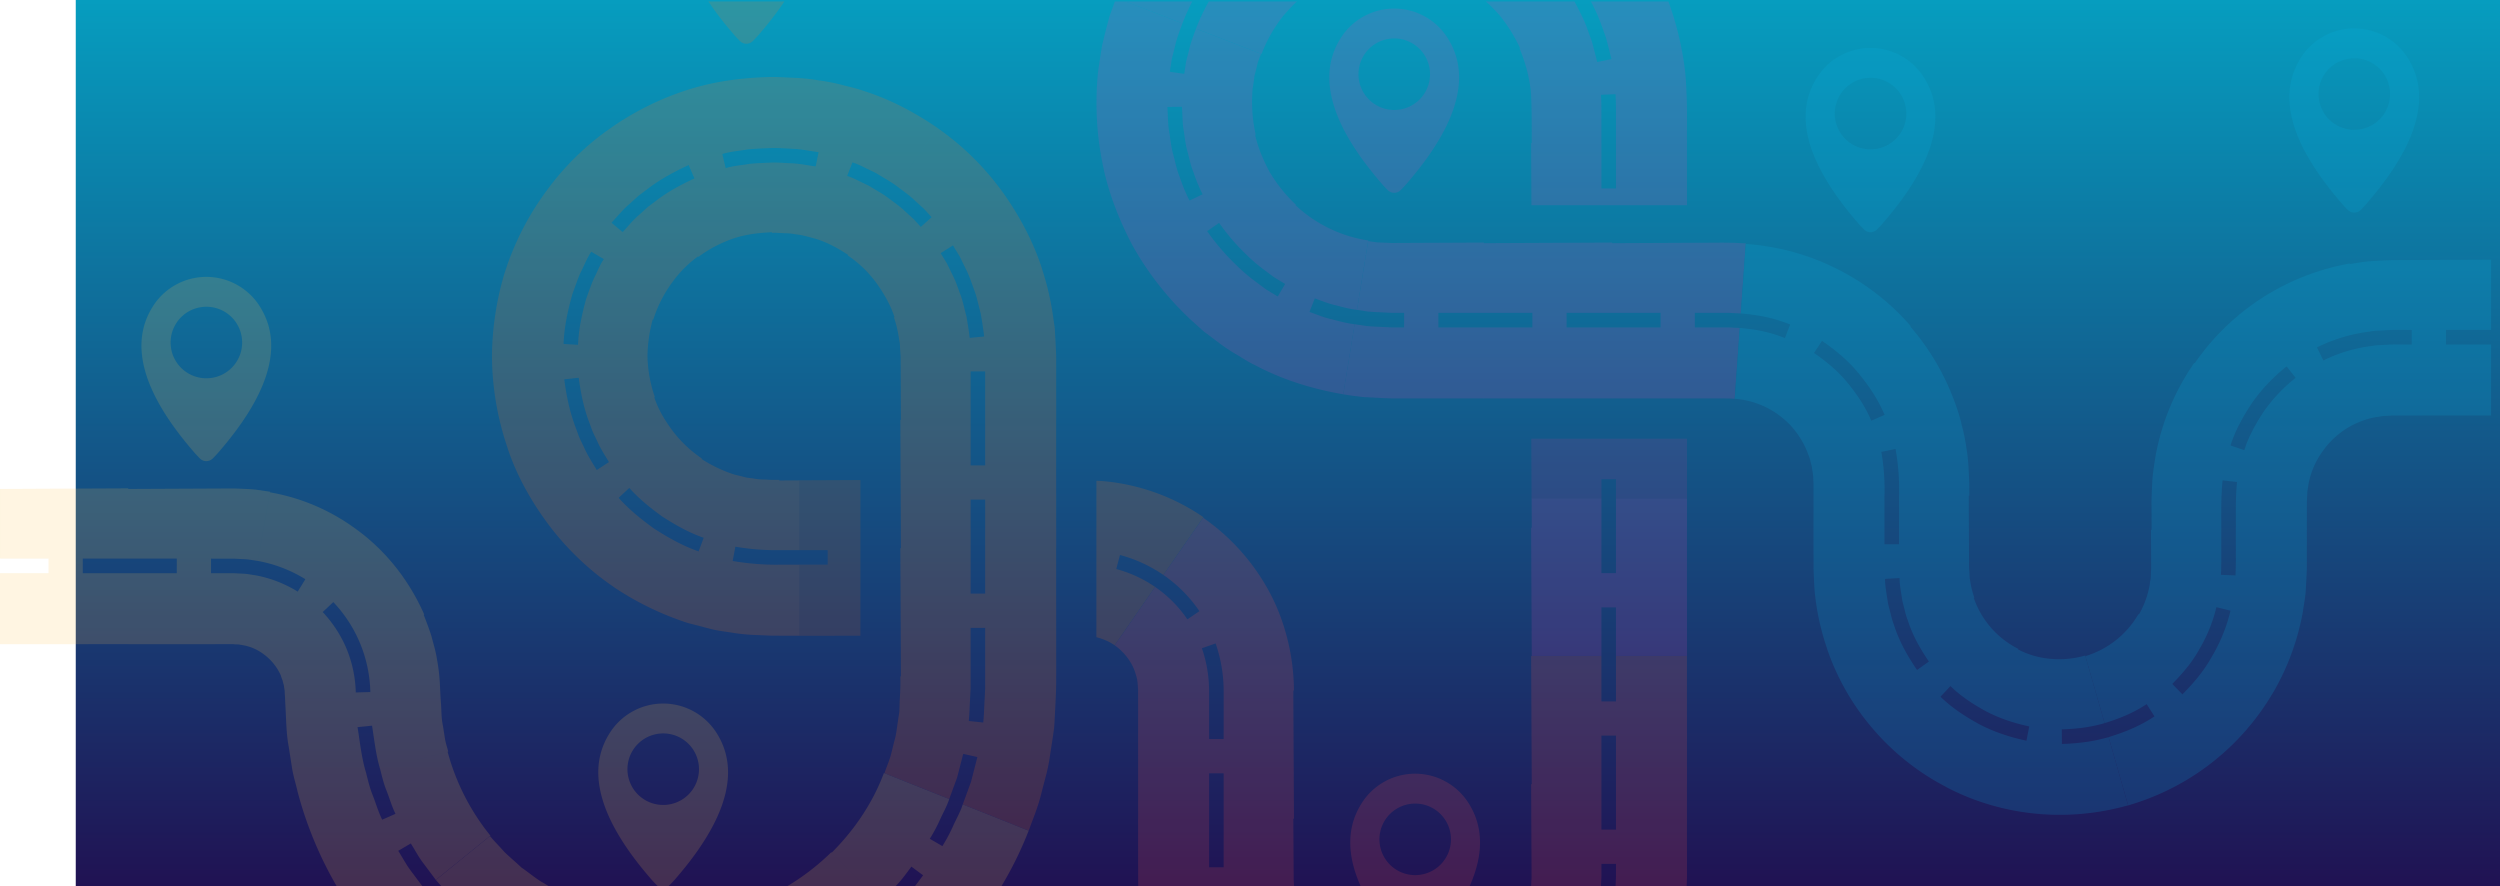 <svg xmlns="http://www.w3.org/2000/svg" xmlns:xlink="http://www.w3.org/1999/xlink" width="1980" height="702" viewBox="0 0 1980 702"><defs><style>.a{fill:url(#a);}.b{fill:url(#b);}.c{clip-path:url(#c);}.d{opacity:0.161;mix-blend-mode:multiply;isolation:isolate;}.e{fill:#f96f14;}.f{fill:#fcc048;}.g{fill:#f65349;}.h{fill:#d344b0;}.i{fill:#07b4e5;}.j,.k{opacity:0.2;}</style><linearGradient id="a" x1="0.5" x2="0.5" y2="1" gradientUnits="objectBoundingBox"><stop offset="0" stop-color="#069dbf"/><stop offset="1" stop-color="#034f60"/></linearGradient><linearGradient id="b" x1="0.5" x2="0.5" y2="1" gradientUnits="objectBoundingBox"><stop offset="0" stop-color="#069dbf"/><stop offset="1" stop-color="#201253"/></linearGradient><clipPath id="c"><rect class="a" width="1973" height="701" transform="translate(0 72)"/></clipPath></defs><g transform="translate(60 -1899)"><rect class="b" width="1920" height="702" transform="translate(0 1899)"/><g class="c" transform="translate(-60 1828)"><g class="d" transform="translate(0 -79.84)"><g transform="translate(389.636 39.557)"><path class="e" d="M1043.805,1058.665c-2.489,9.564-6.3,18.358-9.329,27.027l-52.268-20.805,6.548-17.9,5.052-19.613-11.244-2.513c-1.69,6.573-3.278,12.744-4.817,18.725-2.124,5.8-4.18,11.411-6.243,17.041l-51.28-20.412c1.64-5.278,4.186-10.46,5.5-16.236q1.066-4.3,2.166-8.747a53.566,53.566,0,0,0,1.93-9.1q.677-4.688,1.375-9.527.383-2.414.771-4.867.09-2.494.183-5.025c.166-7.049.877-12.59.632-23.213h.482c-.131-29.61-.311-63.277-.482-101.562h.482c-.131-29.61-.311-63.276-.482-101.561h.482q-.106-22.207-.225-47.528L933,709.8l-.163-1.982-.255-4.01-.188-4.075-.722-4.049a91.5,91.5,0,0,0-3.972-16.521l.458-.153c-2.752-8.662-7.482-17.274-13.407-25.788a92.64,92.64,0,0,0-23.636-23.168l.277-.394c-7.613-4.98-16.14-9.87-26.073-12.852-4.995-1.291-10.095-2.95-15.621-3.441a42.311,42.311,0,0,0-8.384-.839l-4.33-.208-2.289-.137-3.576.016v-.483c-9.62.477-19.063,1.361-29.052,4.468a102.212,102.212,0,0,0-29.266,15.093l-32.985-44.854c9.174-7.035,19.438-12.471,29.9-17.311l-4.572-10.575C753.886,563.725,742.865,569.6,733,577.143l-7.643,5.76-7.186,6.525c-5.054,4.2-9.25,9.547-14.164,14.769l8.834,7.395c4.607-4.857,8.485-9.862,13.2-13.754l6.674-6.073,7.106-5.341,32.7,44.464a90.4,90.4,0,0,0-20.549,20.749A99.72,99.72,0,0,0,737.1,681.029l-53.184-16.467c2.044-5.391,3.768-10.921,6.125-16.183,2.667-5.113,4.651-10.594,7.9-15.39l-9.957-5.8c-3.47,5.169-5.652,11.041-8.495,16.552-2.532,5.66-4.41,11.6-6.582,17.409l-53.7-16.625a222.439,222.439,0,0,1,34.18-66.75,213.435,213.435,0,0,1,46.27-45.956l.027.038a224.924,224.924,0,0,1,67.01-33.652c22.452-6.865,44.657-9.063,64.421-9.461v.046h3.608l4.855.181,9.766.469a141.721,141.721,0,0,1,18.985,2.053,144.018,144.018,0,0,1,18.171,3.511c5.865,1.581,11.74,2.791,17.26,4.792,22.447,7.13,41.73,17.889,58.438,29.326l-32.395,45.993c-5.105-3.813-10.769-6.771-16.313-10.253l-9.016-4.351a70.755,70.755,0,0,0-9.617-4.13l-4.187,10.732a63.5,63.5,0,0,1,8.96,3.851L908.031,575c5.137,3.268,10.414,5.981,15.148,9.534,4.567,3.526,9.426,6.7,13.532,10.785l6.414,5.821c2.009,2.07,3.9,4.259,5.856,6.38l8.565-7.7c-2.1-2.281-4.14-4.626-6.3-6.848l-6.885-6.264c-4.428-4.371-9.625-7.814-14.546-11.588l32.368-45.955a216.035,216.035,0,0,1,53.039,52.785c13.394,19.186,23.365,38.878,29.632,58.273l-.044.015a214.955,214.955,0,0,1,8.9,37.872q.675,4.659,1.338,9.238.277,4.6.551,9.127.218,4.529.432,8.981l.176,4.433.006,3.218c.008,16.9.015,32.626.022,47.271h-.046c.015,38.649.033,72.271.046,101.561h-.046c.015,38.649.033,72.273.046,101.562h-.046c.226,8.607-.532,21.735-1.108,32.713-.179,2.821-.27,5.624-.536,8.392q-.6,4.136-1.19,8.206-1.247,8.128-2.452,15.982a129.429,129.429,0,0,1-3.315,15.257Q1045.661,1051.487,1043.805,1058.665ZM868.014,548.325c-6.143-.849-12.249-2.1-18.427-2.586-6.139-.235-12.519-.821-18.462-.736-6.319.332-12.714.441-19.213,1.121-6.443,1.171-13.25,1.549-20.14,3.649l2.7,11.2c6.419-1.989,12.768-2.283,18.752-3.4,6.063-.625,11.952-.714,17.9-1.046,6.063-.082,11.617.5,17.452.691,5.751.45,11.423,1.638,17.142,2.4ZM980.536,661.6c2,5.414,3.017,11.133,4.594,16.68.976,5.68,1.888,11.394,2.584,17.115l11.469-1.085c-.736-6.151-1.715-12.3-2.78-18.4-1.666-5.974-2.8-12.117-4.936-17.944-2.263-5.956-4.1-12.071-7.2-17.871-1.433-2.947-2.888-5.939-4.376-9l-5.436-8.957-9.741,6.15c1.74,2.86,3.428,5.634,5.075,8.343,1.383,2.853,2.732,5.638,4.059,8.379C976.75,650.391,978.416,656.081,980.536,661.6Zm19.439,263.46h-11.52V972.5l-.433,8.777c-.373,5.837-.418,11.708-1.047,17.519l11.453,1.244c.659-6.091.723-12.241,1.108-18.359l.439-9.181V925.06Zm0-101.562h-11.52v74.435h11.52V823.5Zm0-63.122v-38.44h-11.52v74.435h11.52Zm-333.941-60.16c.6-14.358,3.52-26.784,6.879-39.061l-53.739-16.638a237.849,237.849,0,0,0-9.828,64.592,227.844,227.844,0,0,0,12.508,73.87l53.062-18.548c-4.273-11.669-6.694-23.915-8.316-36.21l11.452-1.259c1.528,11.435,3.754,22.822,7.739,33.667l52.558-18.371a105.267,105.267,0,0,1-5.842-32.489,117.1,117.1,0,0,1,4.136-28.883l-52.724-16.324c-3.089,11.4-5.84,22.919-6.384,36.331Zm22.807,68.76c-1.021-2.8-2.034-5.569-3.05-8.347l52.1-18.212c2.761,8.655,7.644,17.223,13.782,25.587a97.1,97.1,0,0,0,23.906,22.9l-31.366,46c-9.344-6.762-18.4-14.027-26.1-22.658l-8.447,7.833c8.282,9.263,18,17.094,28.055,24.343,10.708,6.868,21.74,13.291,35.292,18.1l4.022-10.8c-12.645-4.467-22.869-10.462-32.824-16.819l31.094-45.6a113.955,113.955,0,0,0,26.285,12.44q3.8.824,7.657,1.869c2.562.768,5.339.755,8.04,1.29a46.358,46.358,0,0,0,8.411.675l4.329.249c1.7.074,4.55,0,6.8.01v.482q29.376-.131,64.279-.308V931.257l-64.279.03v-.046c-2.572-.021-4.462.049-7.538-.045l-9.766-.428a146.06,146.06,0,0,1-19-1.728c-6.188-1.04-12.355-1.62-18.23-3.194l-17.349-4.5A236.545,236.545,0,0,1,706.03,892.9l.026-.037a219.824,219.824,0,0,1-53.751-52.068c-13.747-18.912-24.077-38.466-30.5-57.8l53.1-18.563,3.3,8.99c1.231,2.955,2.741,5.817,4.13,8.783,2.609,6.034,6.312,11.7,10.027,17.841l9.647-6.3c-3.454-5.736-6.924-11-9.331-16.616C691.4,774.372,689.981,771.72,688.84,768.976ZM799.991,872.092a201.9,201.9,0,0,0,36.836,2.939h38.44v-11.52h-38.44a189.7,189.7,0,0,1-34.712-2.742ZM1088.06,808.55V932.472a45.892,45.892,0,0,1,14.509,6.374l32.009-46.206a100.058,100.058,0,0,0-30.8-14.168l2.962-11.133a111.58,111.58,0,0,1,34.4,15.831l31.7-45.767a166.617,166.617,0,0,0-80.039-28.616Z" transform="translate(-609.346 -316.51)"/><g transform="translate(150.114)"><path class="e" d="M937.927,244.139a50.061,50.061,0,0,0-85.766,0c-24.092,39.254,8.041,85.754,33.671,115.228.244.279,2.137,2.362,4.143,4.4a7.245,7.245,0,0,0,10.134,0c2.011-2.041,3.9-4.125,4.15-4.4C929.888,329.893,962.021,283.393,937.927,244.139ZM895.084,300.23a28.328,28.328,0,1,1,28.328-28.33A28.328,28.328,0,0,1,895.084,300.23Z" transform="translate(-843.655 -219.907)"/></g></g><g transform="translate(292.565 708.039)"><path class="f" d="M457.831,1445.745l43.679-35.452c8.27,9.486,16.426,19.06,27.245,28.281l7.666-8.6c-10.353-8.8-18.084-17.935-25.967-26.941l42.854-34.783c3.524,4.223,7.6,8.222,11.462,12.661,4.226,4.093,8.927,7.963,13.481,12.287,5.195,3.528,10.138,7.753,15.781,11.305,5.863,3.172,11.373,7.422,17.982,10.045l-.216.432a175.376,175.376,0,0,0,72.421,17.8l-.017.482a119.322,119.322,0,0,0,18.7-.131c5.922-.465,12.125-.275,18.308-1.67,6.231-1.028,12.737-1.721,19.14-3.811l9.9-2.54,9.857-3.722,19.538,52.135c-5.548,1.832-10.862,4.422-16.6,5.646l-17,4.372,2.4,11.269,17.828-4.582c6.013-1.3,11.6-3.984,17.414-5.916l8.885-3.258c2.916-1.226,5.747-2.713,8.68-4.086l8.914-4.3a67.955,67.955,0,0,0,9.105-4.908l-5.695-10.014a62.847,62.847,0,0,1-8.7,4.688l-8.5,4.1c-2.8,1.308-5.486,2.736-8.265,3.9l-8.461,3.091-19.368-51.683a185.624,185.624,0,0,0,63.379-40.768l38.973,39.76-12.991,11.807c-4.335,3.931-9.281,7.119-13.886,10.722l6.771,9.32c4.835-3.769,10-7.133,14.554-11.245l13.618-12.377,39.347,40.142a308.784,308.784,0,0,1-106.611,67.788l-.017-.043c-5.7,2.075-11.29,4.167-16.846,6.038l-16.753,4.384c-10.932,3.177-21.81,4.6-32.288,6.186-10.452,1.94-20.67,1.985-30.5,2.577a206.194,206.194,0,0,1-27.009.029v-.046a298.5,298.5,0,0,1-123.115-31.1l25.113-50.34c5.744,2.584,11.2,5.808,17.333,7.921,6.093,2.214,12.371,4.5,19.043,6.924l3.4-11.007-18.154-6.608c-5.847-2-11.017-5.093-16.482-7.538-2.618-1.3-5.3-2.471-7.869-3.863l-7.493-4.558c-4.9-3.175-10.217-5.743-14.741-9.481l-6.64,9.414c4.76,3.905,10.317,6.632,15.472,9.955l7.871,4.776c2.695,1.462,5.509,2.7,8.258,4.066l-25.092,50.3A294.982,294.982,0,0,1,457.831,1445.745Zm187.529,50.289,18.205,2.777c6.091.69,12.247.733,18.367,1.123,12.569,1.087,24.874-.267,39.125-.83l-1.129-11.465c-13.458.5-25.6,1.855-37.6.781-5.833-.381-11.7-.4-17.506-1.062l-17.34-2.648ZM887.1,1392.493l9.252,6.865c-4.247,5.683-8.114,11.137-12.669,15.767-4.429,4.722-8.415,9.606-12.988,13.931l39.379,40.175c25.931-25.705,52.225-59.9,69.911-105.223l-52.224-20.789c-1.855,5.87-4.975,11.2-7.51,16.786a130.725,130.725,0,0,1-8.616,16.241l-9.957-5.8a121.6,121.6,0,0,0,8.215-15.489c2.41-5.325,5.416-10.4,7.165-16l-51.729-20.591c-10.1,26.756-25.727,47.374-41.335,63.047l38.635,39.416c4.359-4.116,8.14-8.781,12.37-13.277C879.359,1403.149,883.04,1397.931,887.1,1392.493Zm-205.812,10.292c-25.63-29.474-57.763-75.973-33.672-115.227a50.06,50.06,0,0,1,85.766,0c24.092,39.254-8.04,85.753-33.668,115.227-.247.279-2.138,2.363-4.15,4.4a7.243,7.243,0,0,1-10.135,0C683.427,1405.147,681.534,1403.063,681.291,1402.784Zm9.25-59.136a28.328,28.328,0,1,0-28.329-28.33A28.329,28.329,0,0,0,690.541,1343.648Z" transform="translate(-457.831 -1263.325)"/></g><g transform="translate(882.832 560.847)"><path class="g" d="M1379.165,1134.659l32.035-46.244a97.98,97.98,0,0,1,25.545,25.682l9.516-6.494a109.487,109.487,0,0,0-28.5-28.658l31.43-45.37a168.75,168.75,0,0,1,50.419,55.066c13.312,23.1,21.406,52.278,21.526,81.822h-.482c.131,29.61.311,63.277.482,101.562h-.482q.128,22.039.272,47.168a96.447,96.447,0,0,0,6.145,31.876l-52.237,19.265c-.948-2.72-2.079-5.384-2.887-8.147l-2.148-8.377c-1.714-5.527-2.126-11.322-3.121-17l-11.437,1.387c1.05,6.118,1.541,12.349,3.36,18.312l2.325,9.025c.872,2.978,2.074,5.853,3.1,8.784l-52.738,19.449a220.514,220.514,0,0,1-13.546-74.214c-.02-16.991-.039-32.806-.056-47.531h.046c-.015-38.648-.033-72.272-.046-101.562h.046c-.352-4.738-.355-8.107-1.582-11.741a40,40,0,0,0-3.979-9.831A45.5,45.5,0,0,0,1379.165,1134.659Zm86.294,137.365v-36h-11.52v74.435h11.52Zm-17.224-135.036a103.518,103.518,0,0,1,5.7,33.474V1208.9h11.52v-38.439a115.136,115.136,0,0,0-6.357-37.3Zm43.4,266.126c-7.24-11.223-12.969-21.587-16.807-32.781l51.784-19.1c5.88,16.767,18.789,34.209,38.293,46.657l-.259.407c7.474,5.031,16.475,8.593,26.267,11.211a90.716,90.716,0,0,0,32.465,2.589l4.839,55.465c-11.5.781-23.115.8-34.509-1.035l-1.632,11.4c12.274,1.962,24.769,1.965,37.143,1.108,6.343-.534,12.622-1.707,19.084-2.761l9.705-2.491,5.009-1.3,4.991-1.82-3.789-10.88-4.64,1.705-4.66,1.195-9.007,2.321c-6,.951-11.812,2.06-17.7,2.552l-4.8-54.984a101.37,101.37,0,0,0,27.732-6.96,97.79,97.79,0,0,0,27.171-17.8l37.586,41.073c-2.162,1.907-4.206,3.955-6.457,5.753l-6.933,5.177c-4.461,3.688-9.689,6.238-14.529,9.367l5.628,10.052c5.227-3.345,10.83-6.135,15.651-10.082l7.458-5.583c2.424-1.937,4.635-4.13,6.96-6.186,9.575-8.441,17.682-18.315,25.848-30.1l-9.612-6.35c-7.625,10.968-15.122,20.139-24.014,27.952l-37.26-40.718c13.42-11.989,24.674-30.316,28.735-52.947l54.815,9.753c-.668,5.743-2.675,11.208-3.927,16.83-1.784,5.47-3.779,10.9-5.936,16.233l10.57,4.582c2.335-5.743,4.485-11.595,6.4-17.493,1.38-6.05,3.491-11.954,4.237-18.133l55.341,9.846a218.354,218.354,0,0,1-25.992,70.911,209.813,209.813,0,0,1-41.224,51.136l-.031-.034a220.588,220.588,0,0,1-63.541,40.629c-21.879,9.122-43.7,13.55-63.985,15.6l0-.046a213.489,213.489,0,0,1-75.046-6.542c-22.786-6.193-43.224-15.154-60.321-26.382l.025-.039a219.232,219.232,0,0,1-55.658-50.743c-3.466-4.767-7.191-9.231-10.118-14.124q-4.427-7.312-8.7-14.371c-4.92-9.841-9.8-19.307-13.05-29.054l52.781-19.465c4.164,12.076,10.319,23.277,18.115,35.312Zm8.329,28.172c4.4,4.364,9.036,8.528,13.758,12.54,5.076,3.569,9.708,7.8,15.168,10.8l8.19,4.972c2.764,1.623,5.762,2.865,8.69,4.339,5.8,3.095,12.236,5.23,18.982,7.7l3.6-10.944c-6.275-2.317-12.256-4.276-17.635-7.166-2.713-1.372-5.5-2.5-8.06-4.016l-7.588-4.613c-5.085-2.763-9.358-6.73-14.089-10.02-4.38-3.735-8.688-7.6-12.78-11.649Zm264.257-104.063c-.045,6.111-1.144,11.913-2.023,17.759l-54.339-9.669q.43-3.337,1.033-6.762.131-3.5.266-7.129l.114-1.816.065-.915,0-1.467q-.015-3.019-.029-6.088-.031-6.138-.061-12.476-.12-25.354-.257-54.033h.482c-.131-29.61-.311-63.277-.482-101.561h55.676v35.995h11.521v-35.995h56.21c.015,38.648.033,72.271.046,101.561h-.046q.012,28.987.024,54.291,0,6.336.006,12.455,0,3.06,0,6.066c.02.845-.036,2.292-.093,3.7l-.172,4.125c-.264,5.477-.5,10.859-.93,16.127q-1.173,7.877-2.3,15.466L1773.545,1347c.962-6.306,2.113-12.574,2.184-19.148.151-3.266.3-6.582.459-9.975v-10.128h-11.521V1317.9C1764.516,1321.074,1764.37,1324.173,1764.226,1327.224Zm.441-82.6v36h11.521v-74.435h-11.521Z" transform="translate(-1379.165 -1033.575)"/><g transform="translate(186.578 202.76)"><path class="g" d="M1764.662,1374.292a50.06,50.06,0,0,0-85.766,0c-24.092,39.254,8.041,85.753,33.672,115.228.243.278,2.137,2.361,4.142,4.4a7.244,7.244,0,0,0,10.135,0c2.01-2.041,3.9-4.125,4.149-4.4C1756.622,1460.045,1788.754,1413.546,1764.662,1374.292Zm-42.844,56.09a28.328,28.328,0,1,1,28.33-28.328A28.327,28.327,0,0,1,1721.819,1430.382Z" transform="translate(-1670.39 -1350.059)"/></g></g><g transform="translate(868.391)"><path class="h" d="M1460,300.837a166.926,166.926,0,0,0-15.757,30.858l51.932,20.072a115.451,115.451,0,0,1,17-29.972c7.058-8.259,14.417-15.424,22.25-20.886l.277.395a107.76,107.76,0,0,1,60.855-20.189l.008.483a25.96,25.96,0,0,1,5.065-.044l4.517.232a44.627,44.627,0,0,1,8.771.753c2.828.525,5.705.611,8.405,1.308q4.037,1.1,7.987,1.989c2.638.6,5.037,1.816,7.533,2.592l3.691,1.25,3.451,1.676,6.774,3.191,6.208,3.764,29.679-46.534c-5.093-3.04-10.014-6.36-15.642-8.78l-8.41-4.058-9.183-3.391,3.872-10.851,9.8,3.631,9,4.33c6.015,2.612,11.3,6.136,16.756,9.406a185.447,185.447,0,0,1,29.059,23.016l-8.076,8.215a174.014,174.014,0,0,0-27.177-21.518L1658.7,298.717a120.849,120.849,0,0,1,26.153,22.618,125.827,125.827,0,0,1,16.061,25.855l-.442.193a121.768,121.768,0,0,1,8.9,33.218c.774,8.37.721,27.531.781,41.653h55.193V403.642c-.01-6.325.112-12.95-.371-19.559l11.51-.5c.5,7.234.37,13.688.381,20.03v18.636h56.256c-.215-15.4.616-27.626-1.116-53.041a243.473,243.473,0,0,0-18.465-71.261l-51.5,22.515c2.508,5.655,4.372,11.585,6.575,17.368,1.7,5.948,3.158,11.977,4.687,17.973l-11.288,2.3c-1.449-5.6-2.8-11.233-4.382-16.794-2.081-5.4-3.8-10.944-6.148-16.228-5-10.74-10.463-21.28-18.622-31.969l9.264-6.849c8.684,11.4,14.573,22.681,19.914,34.2l51.545-22.534a247.321,247.321,0,0,0-33.477-54.667,243,243,0,0,0-55.051-48.6l.025-.038-13.033-7.86c-4.545-2.447-9.337-4.658-14.16-7l-7.344-3.449-7.739-2.9c-5.24-1.85-10.49-4.012-16.03-5.554-21.873-6.676-47.17-9.979-72.365-9.663l.976,56.2a190.349,190.349,0,0,1,36.908,2.948l-2.1,11.328a178.752,178.752,0,0,0-34.607-2.756c-11.851.4-23.673,1.466-36.682,4.821l-2.75-11.189c13.878-3.567,26.545-4.735,39.232-5.152l-.977-56.248c-9.921.467-20.219.719-30.8,2.668-10.656,1.282-21.409,4.171-32.526,7.168A241.816,241.816,0,0,0,1464.93,200.2l32.233,46.05c4.978-3.68,10.491-6.569,15.718-9.878,5.445-2.935,11.118-5.452,16.671-8.184l4.491,10.609c-5.182,2.574-10.489,4.912-15.58,7.653-4.875,3.114-10.044,5.789-14.693,9.238-9.565,6.985-18.848,14.412-27.708,24.526l-8.531-7.742c9.454-10.768,19.375-18.75,29.632-26.221l-32.26-46.088c-16.359,11.376-32.171,25.941-46.963,43.49a239.212,239.212,0,0,0-36.874,63.621l52.43,20.264a178.436,178.436,0,0,1,16.863-33.013Z" transform="translate(-1365.407 -158.163)"/><g transform="translate(0 149.098)"><path class="h" d="M1525.345,639.679l4.2-10.73c5.458,1.912,10.786,4.244,16.471,5.428,5.6,1.453,11.178,3.038,16.949,3.667l8.948-54.952a108.264,108.264,0,0,1-57.643-27.954l-37.822,40.2a127.368,127.368,0,0,0,13.728,11.554c2.461,1.809,4.9,3.738,7.507,5.553l8.372,5.08-5.839,9.931-8.93-5.43c-2.79-1.933-5.4-3.989-8.033-5.926a138.248,138.248,0,0,1-14.7-12.372,181.344,181.344,0,0,1-24.259-28.022l9.463-6.571a169.837,169.837,0,0,0,22.691,26.2l38.153-40.548a117.64,117.64,0,0,1-21.464-27.07c-4.935-9.621-8.841-19.024-10.86-28.31l.47-.107a118.883,118.883,0,0,1-2.565-34.506c.1-2.728.793-5.318,1.068-7.931l.5-3.877c.242-1.265.651-2.481.946-3.711q.893-3.7,1.757-7.268l2.495-6.787-51.481-19.9c-2.044,5.57-4.239,11.073-5.516,17.064-.762,2.957-1.538,5.962-2.332,9.04-.481,3.144-.974,6.361-1.482,9.679l-11.4-1.645c.546-3.539,1.076-6.972,1.594-10.33.844-3.291,1.669-6.507,2.481-9.675,1.388-6.409,3.712-12.317,5.911-18.286l-52.473-20.281-5.179,14.342c-1.4,4.976-2.7,10.087-4.027,15.288q-.949,3.909-1.914,7.888l-1.309,8.148c-.781,5.49-1.836,11.069-2.283,16.776a242.367,242.367,0,0,0,4.859,73.239l-.045.01c4.287,19.514,11.928,39.717,22.621,60.078a241.279,241.279,0,0,0,45.066,58l-.031.033q5.541,4.993,11.288,10.171l12.592,9.487a131.705,131.705,0,0,0,13.614,9.026c4.8,2.775,9.445,6.038,14.692,8.421,20.3,10.84,44,18.74,69.892,23.1l9.035-55.479c-6.171-.694-12.143-2.366-18.137-3.926C1536.9,644.2,1531.182,641.739,1525.345,639.679ZM1417.207,514.148c-1.648-5.977-2.079-12.2-3.164-18.291-.887-6.125-.795-12.348-1.226-18.518l11.519-.156c.426,5.77.308,11.6,1.148,17.323,1.037,5.689,1.4,11.515,2.959,17.1,1.64,5.7,2.562,11.593,4.948,17.241a130.052,130.052,0,0,0,7.293,17.657l-10.381,5a140.767,140.767,0,0,1-7.8-18.872C1419.983,526.567,1418.942,520.261,1417.207,514.148Z" transform="translate(-1356.624 -390.886)"/></g><g transform="translate(195.443 341.781)"><path class="h" d="M1958.16,748.478l9.012.015,9.4.469,3.962-55.535c-16.058-.944-22.646-.418-32.234-.495l-26.178.127-47.527.226V692.8c-38.285.172-71.952.351-101.561.483V692.8l-54.034.257-12.476.06-6.087.03c-2.079.017-2.8-.149-4.256-.194l-7.551-.279c-2.455-.233-4.819-.752-7.181-1.037l-8.871,54.476,8.81,1.35c2.959.359,5.98.352,9.028.554l9.345.458h10.148V760h-10.126l-9.956-.473c-3.26-.212-6.489-.225-9.659-.6l-9.442-1.436-9.042,55.525c4.927.723,9.943,1.587,15.068,2.112l15.71.839c2.527.1,5.671.271,7.758.279l6.066,0,12.455-.006,54.291-.024v.046c29.289-.014,62.912-.03,101.561-.046v.046l47.271-.022,26.235-.012c8.416,0,20.58-.1,23.652.3l4-56.068-8.608-.44L1958.16,760h-18V748.478ZM1811.475,760h-74.435V748.478h74.435Zm101.561,0H1838.6V748.478h74.435Z" transform="translate(-1661.687 -691.64)"/></g><g transform="translate(344.267 264.091)"><path class="h" d="M1894.216,619.635c-.075-15.52-.155-31.89-.233-49.258h55.676v36h11.52v-36h56.21c.007,17.439.014,33.8.022,49.258Zm123.219,255.426h-.046c.015,38.649.033,72.272.046,101.562h-56.257v-38.44h-11.52v38.44h-55.193c-.131-29.611-.311-63.278-.482-101.562h.482c-.092-20.75-.208-45.538-.328-70.467H2017.4C2017.415,829.7,2017.427,854.476,2017.436,875.062Zm-56.257,0V836.623h-11.52v74.434h11.52Z" transform="translate(-1893.983 -570.377)"/></g><g transform="translate(184.425 157.617)"><g transform="translate(0 0)"><path class="h" d="M1738.762,428.417a50.06,50.06,0,0,0-85.766,0c-24.092,39.254,8.041,85.753,33.672,115.227.243.279,2.136,2.362,4.142,4.4a7.243,7.243,0,0,0,10.134,0c2.011-2.041,3.9-4.125,4.15-4.4C1730.722,514.17,1762.854,467.671,1738.762,428.417Zm-42.844,56.092a28.328,28.328,0,1,1,28.329-28.33A28.328,28.328,0,0,1,1695.919,484.508Z" transform="translate(-1644.489 -404.184)"/></g></g></g><g transform="translate(1373.899 188.811)"><g transform="translate(56.148)"><path class="i" d="M2327.572,477.105a50.06,50.06,0,0,0-85.766,0c-24.092,39.254,8.041,85.753,33.671,115.228.244.278,2.137,2.362,4.142,4.4a7.244,7.244,0,0,0,10.135,0c2.01-2.041,3.9-4.125,4.15-4.4C2319.531,562.859,2351.664,516.36,2327.572,477.105ZM2284.728,533.2a28.328,28.328,0,1,1,28.329-28.33A28.327,28.327,0,0,1,2284.728,533.2Z" transform="translate(-2233.299 -452.873)"/></g><path class="i" d="M2191.693,840.932l-.034.029a67.989,67.989,0,0,1,12.319,21.117,33.241,33.241,0,0,1,1.938,6.376,36.308,36.308,0,0,1,1.326,6.789,41.669,41.669,0,0,1,.638,7.2c.278,1.435.168,7.668.194,12.148h-.046c.006,14.646.014,30.373.022,47.271q0,3.168,0,6.392v3.238l.147,4.469c.366,6.359.391,12.845,1.331,19.39a196.724,196.724,0,0,0,9.149,39.962l-.043.015a191.588,191.588,0,0,0,33.349,60.171,193.83,193.83,0,0,0,61.058,49.725l26.04-49.815c-10.92-5.993-21.492-12.885-30.443-21.631l7.858-8.426c8.2,8.046,17.92,14.335,27.922,19.848l25.793-49.342a71.2,71.2,0,0,1-35.226-40.329l.457-.155a72.767,72.767,0,0,1-3.469-14.492c-.5-2.379-.248-4.845-.559-7.2-.041-.668-.124-1.017-.147-1.941l-.017-3.233q-.015-3.22-.031-6.389-.12-25.356-.226-47.529h.483q-.017-3.588-.032-7.124c-.025-1.355.032-1.958-.06-3.918l-.226-5.14c-.35-6.829-.6-13.547-1.8-20.12a148.945,148.945,0,0,0-3.782-19.276,143.55,143.55,0,0,0-5.552-18.221,191.113,191.113,0,0,0-35.257-60.15l-41.792,36.051c8.2,9.861,15.646,20.452,21.416,33.868l-10.549,4.633c-5.245-12.231-12.084-21.928-19.591-30.976-7.35-8.867-16.372-16.161-25.792-22.679l6.327-9.629c10.313,7.106,20.143,15.108,28.189,24.783l42.157-36.367a190.325,190.325,0,0,0-130.728-65.144l-3.927,55.053c12.779,1.041,25.558,3.292,39.1,8.748l-4.169,10.74c-12.329-4.993-24.031-7.033-35.748-8l-4,56.113A67.228,67.228,0,0,1,2191.693,840.932Zm107.754,184.986-9.388,6.678c-8.114-11.9-14.3-23.226-18.192-35.478a64.5,64.5,0,0,1-2.7-8.963c-.733-3.034-1.658-6.031-2.223-9.1-.853-6.183-2.2-12.321-2.242-18.583l11.5-.686c.011,5.756,1.295,11.372,2.048,17.048.514,2.815,1.38,5.557,2.045,8.34a56.453,56.453,0,0,0,2.474,8.215C2286.3,1004.607,2292,1014.962,2299.448,1025.919Zm-26.391-168.366a184.782,184.782,0,0,1,2.75,37.036v38.44h-11.521v-38.44a172.734,172.734,0,0,0-2.515-34.724Zm105.866,219.757c-12.971-2.819-24.1-6.623-34.5-12.114l25.569-48.914a67.6,67.6,0,0,0,24.359,7.339,74.545,74.545,0,0,0,28.91-2.457l15.33,53.524c-10.991,3.3-22.46,4.6-33.906,4.961l.114,11.52c12.464-.368,24.969-1.821,36.965-5.406l15.477,54.038c-54.783,15.4-106.445,5.466-144.216-14.541l26.061-49.855c11.36,6,23.527,10.169,37.637,13.213Z" transform="translate(-2145.659 -539.943)"/></g><g transform="translate(1651.635 173.31)"><path class="i" d="M2656.01,1058.887c8.75-8.86,16.951-18.451,23.039-29.391l48.441,28.513a195.793,195.793,0,0,1-114.46,88.812l-15.49-54.082c12.223-3.743,24.266-8.42,36.344-16.4l-6.2-9.712c-11.106,7.36-22.141,11.6-33.318,15.037l-15.2-53.06a72.8,72.8,0,0,0,41.97-33.2l47.981,28.243c-5.561,10.047-13.122,18.823-21.133,26.967Zm49.008-193.422c3.424-10.993,9.171-21.085,15.468-30.644l46.119,32.133a64.779,64.779,0,0,0-10.8,25.8c-.192,2.2-.772,4.285-.9,6.425-.023,2.235-.173,4.072-.336,6.51q.005,11.813.01,22.791h-.045q.005,14.493.011,28.055c.049,1.836-.09,5.385-.237,8.628q-.25,4.853-.5,9.623c-.235,6.361-1.559,12.569-2.409,18.677a195.633,195.633,0,0,1-23.871,64.572l-48.481-28.537a131.345,131.345,0,0,0,15.049-36.915l-11.183-2.768a119.8,119.8,0,0,1-13.794,33.838l-47.565-28a72.232,72.232,0,0,0,8.6-23.926c.139-2.285.966-4.492.822-6.906l.14-3.59.127-1.814c.055-.557.006-2.083.014-3.083q-.061-13.5-.129-27.856h.483q-.052-11.105-.106-22.978c.157-5.624.436-11.677.794-17.638.5-5.994,1.579-12.071,2.514-18.235a188.028,188.028,0,0,1,30.541-73.22l45.681,31.828c-6.908,10.435-13.147,21.5-16.92,33.513Zm-6.695,63.013c.076-12.316-.372-24.753.938-37.756l-11.441-1.347c-1.452,14.737-.916,26.814-1.018,39.1-.119,11.887.267,24.243-.267,35.748l11.512.459C2698.6,952.262,2698.2,940.57,2698.323,928.478Zm123.825-213.509c-5.517.182-11.45.5-17,.86-5.609.381-11.1,1.472-16.489,2.27l9.59,54.353,9.56-1.453,9.791-.523c6.7-.414,12.968-.115,20.009-.208v11.521c-6.859.089-13.641-.2-19.627.2l-8.975.468-8.756,1.341a117.885,117.885,0,0,0-32.615,10.651l-5.067-10.347a129.41,129.41,0,0,1,35.68-11.65l-9.674-54.829a189.291,189.291,0,0,0-122.831,79.059l45.285,31.553a137.579,137.579,0,0,1,27.534-29.1l7.115,9.061a126.062,126.062,0,0,0-25.2,26.625l46.157,32.159a66.179,66.179,0,0,1,43.379-27.828l.008.045c1.9-.171,3.768-.749,5.77-.818,2.031-.033,3.971-.156,6.164-.345l24.48-.012,54.29-.023v-56.21h-35.995V770.268h35.995V714.592l-54.032.256Z" transform="translate(-2579.17 -531.417)"/><g transform="translate(161.543 0)"><path class="i" d="M2925.591,452.911a50.06,50.06,0,0,0-85.766,0c-24.092,39.254,8.041,85.753,33.672,115.227.243.279,2.136,2.362,4.142,4.4a7.243,7.243,0,0,0,10.134,0c2.012-2.041,3.9-4.125,4.15-4.4C2917.551,538.664,2949.683,492.165,2925.591,452.911ZM2882.748,509a28.328,28.328,0,1,1,28.329-28.33A28.328,28.328,0,0,1,2882.748,509Z" transform="translate(-2831.318 -428.678)"/></g></g><g transform="translate(0 370.125)"><g transform="translate(112.021)"><path class="f" d="M270.3,760.115a50.061,50.061,0,0,0-85.767,0c-24.092,39.254,8.041,85.753,33.671,115.228.244.278,2.137,2.362,4.143,4.4a7.243,7.243,0,0,0,10.134,0c2.01-2.041,3.9-4.125,4.15-4.4C262.256,845.869,294.389,799.37,270.3,760.115Zm-42.845,56.091a28.328,28.328,0,1,1,28.33-28.329A28.328,28.328,0,0,1,227.453,816.206Z" transform="translate(-176.024 -735.883)"/></g><path class="f" d="M302.256,1219.711c1.484,5.807,2.811,11.642,5.176,17.361,2.275,5.73,3.971,11.918,6.969,18.007l-10.538,4.655c-3.126-6.376-4.937-12.858-7.314-18.882-2.467-6.014-3.887-12.146-5.447-18.256-3.578-11.786-4.805-24.051-6.755-36.165l11.462-1.161c1.891,11.534,3.017,23.225,6.448,34.442l53.9-13.937c-.809-3.435-2.025-6.728-2.563-10.121s-1.042-6.739-1.551-10.031c-1.5-6.523-1.13-13.1-1.716-19.351q-.165-2.385-.327-4.731-.229-4.957-.454-9.834a147.717,147.717,0,0,0-2.3-19.114c-.932-6.256-2.827-12.247-4.349-18.173-1.823-5.843-4.007-11.483-6.174-16.985l.444-.189c-12.356-28.174-31.25-50.984-53-66.918a161.157,161.157,0,0,0-69.135-29.879l-9.766,54.323a108.482,108.482,0,0,1,37.748,14.5l-6.064,9.8a96.987,96.987,0,0,0-33.723-12.959c-2.811-.373-5.6-.969-8.429-1.178l-8.511-.431-17.978-.019v-11.52l18.019.019,9.507.478c3.162.238,6.286.881,9.43,1.313l9.852-54.8-11.292-1.654c-3.74-.407-7.466-.511-11.162-.706l-5.521-.208-2.172-.032-1.718.009-6.8.032-26.178.127-47.527.226v-.483c-38.284.172-71.951.351-101.561.483v55.193H39.612v11.52H1.173v56.256c29.289-.013,62.913-.03,101.561-.046v.046l47.272-.022,26.235-.012,6.84,0c.986.013,2.67-.031,3.1.029l1.413.127c.94.093,1.912.011,2.86.112a27.029,27.029,0,0,0,2.82.465l-.008.046a37.813,37.813,0,0,1,16.988,7.386,41.707,41.707,0,0,1,13.385,16.764l51.709-22.038a97.435,97.435,0,0,0-18.6-28.323l8.4-7.881a106.923,106.923,0,0,1,29.323,71.231l-11.516.318a97.4,97.4,0,0,0-7.607-35.345l-51.751,22.056c.4,1.391.99,2.736,1.482,4.148.183,1.5.917,2.88,1.026,4.457s.669,3.085.546,4.77c.029.826.092,1.656.194,2.5q.168,3.774.339,7.615c.683,10.6.562,21.617,2.663,32.863q1.315,8.448,2.672,17.182c.969,5.808,2.74,11.565,4.165,17.488l-.044.011a301.993,301.993,0,0,0,57.137,113.441l43.643-35.424-11.028-14.745c-3.655-4.93-6.512-10.4-9.8-15.577l9.937-5.829c3.141,4.927,5.84,10.15,9.33,14.842l10.5,14.05,43.229-35.087a178.852,178.852,0,0,1-33.9-66.451Zm-161.083-155.23H66.739v-11.52h74.434Z" transform="translate(-1.173 -829.813)"/></g><g class="j" transform="translate(1212.813 498.309)"><path d="M2017.49,935.962H1894.224c.079,16.277.155,32.378.224,47.45h55.3V967.99h11.521v15.422h56.246C2017.5,968.406,2017.5,952.317,2017.49,935.962Z" transform="translate(-1894.224 -935.962)"/></g><path class="k" d="M989.277,1042.578h22.513v11.52H989.277v56.249l48.351-.023V987.076q-25.708.125-48.351.235Z" transform="translate(-356.232 -456.02)"/></g></g></g></svg>